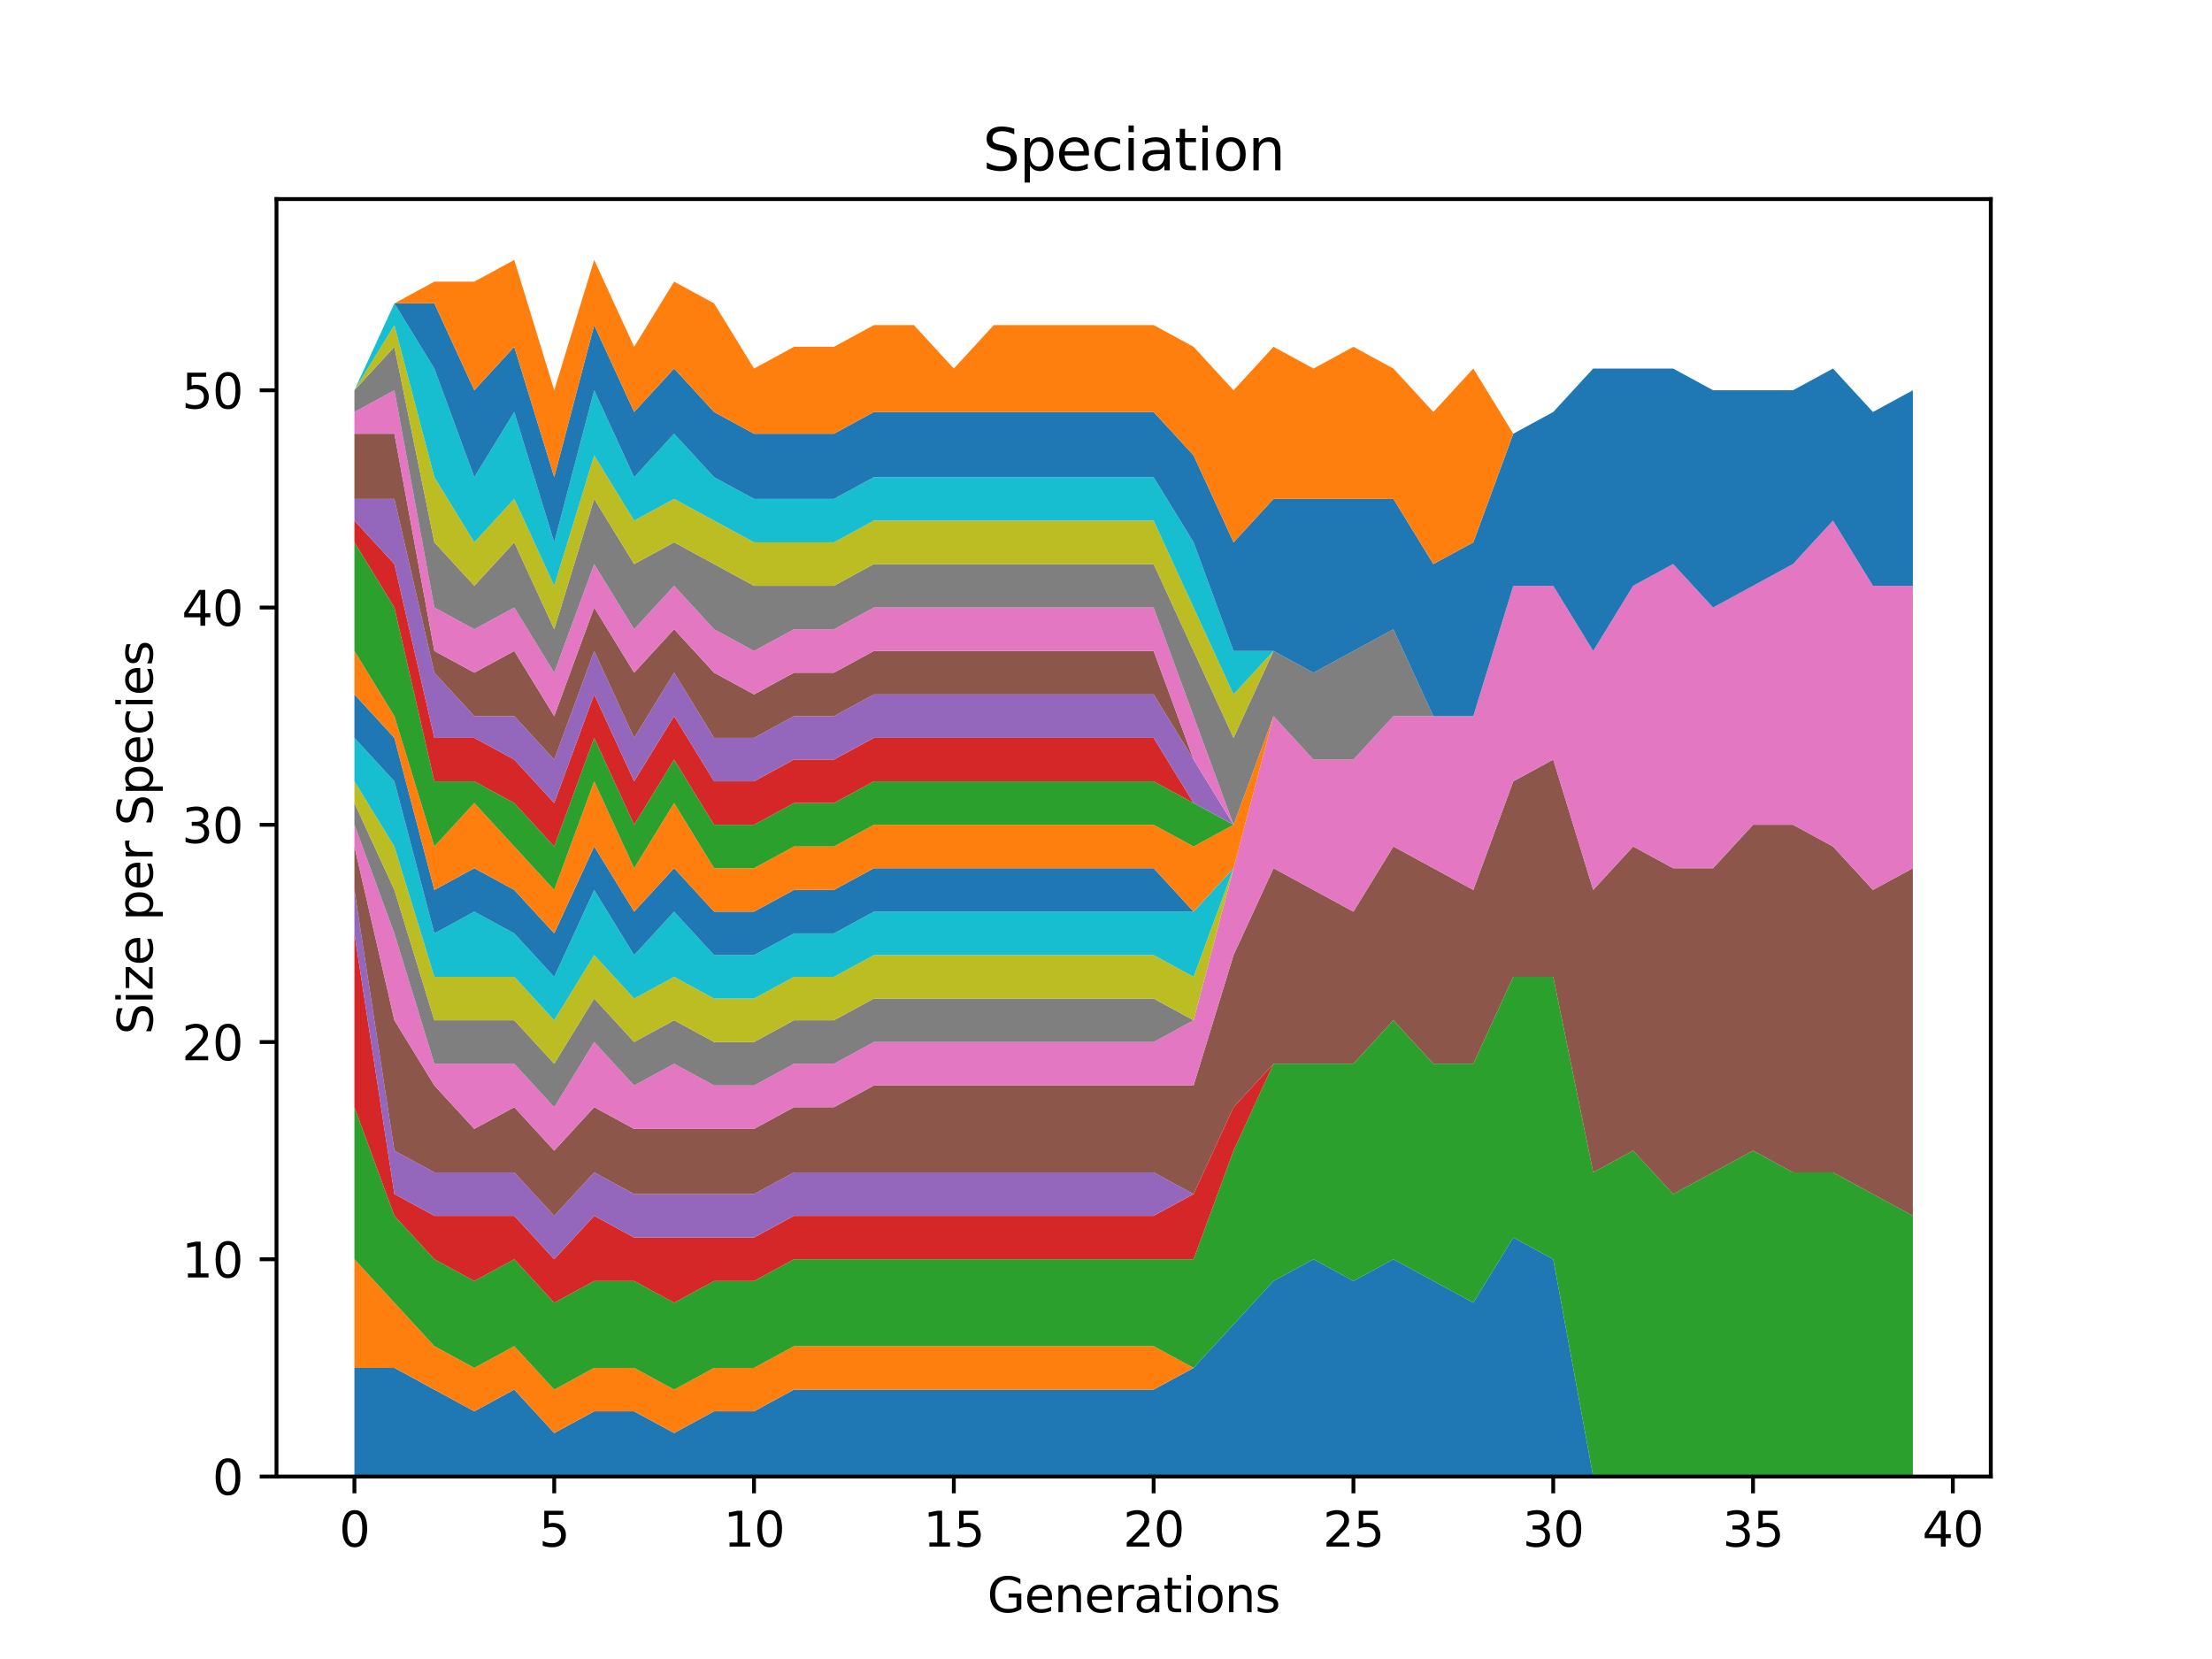 <?xml version="1.0" encoding="utf-8" standalone="no"?>
<!DOCTYPE svg PUBLIC "-//W3C//DTD SVG 1.1//EN"
  "http://www.w3.org/Graphics/SVG/1.1/DTD/svg11.dtd">
<svg xmlns:xlink="http://www.w3.org/1999/xlink" width="460.8pt" height="345.6pt" viewBox="0 0 460.8 345.6" xmlns="http://www.w3.org/2000/svg" version="1.1">
 <defs>
  <style type="text/css">*{stroke-linejoin: round; stroke-linecap: butt}</style>
 </defs>
 <g id="figure_1">
  <g id="patch_1">
   <path d="M 0 345.6 
L 460.8 345.6 
L 460.8 0 
L 0 0 
z
" style="fill: #ffffff"/>
  </g>
  <g id="axes_1">
   <g id="patch_2">
    <path d="M 57.6 307.584 
L 414.72 307.584 
L 414.72 41.472 
L 57.6 41.472 
z
" style="fill: #ffffff"/>
   </g>
   <g id="PolyCollection_1">
    <path d="M 73.833 284.955 
L 73.833 307.584 
L 82.157 307.584 
L 90.482 307.584 
L 98.806 307.584 
L 107.131 307.584 
L 115.455 307.584 
L 123.78 307.584 
L 132.104 307.584 
L 140.429 307.584 
L 148.753 307.584 
L 157.077 307.584 
L 165.402 307.584 
L 173.726 307.584 
L 182.051 307.584 
L 190.375 307.584 
L 198.7 307.584 
L 207.024 307.584 
L 215.349 307.584 
L 223.673 307.584 
L 231.998 307.584 
L 240.322 307.584 
L 248.647 307.584 
L 256.971 307.584 
L 265.296 307.584 
L 273.62 307.584 
L 281.945 307.584 
L 290.269 307.584 
L 298.594 307.584 
L 306.918 307.584 
L 315.243 307.584 
L 323.567 307.584 
L 331.891 307.584 
L 340.216 307.584 
L 348.54 307.584 
L 356.865 307.584 
L 365.189 307.584 
L 373.514 307.584 
L 381.838 307.584 
L 390.163 307.584 
L 398.487 307.584 
L 398.487 307.584 
L 398.487 307.584 
L 390.163 307.584 
L 381.838 307.584 
L 373.514 307.584 
L 365.189 307.584 
L 356.865 307.584 
L 348.54 307.584 
L 340.216 307.584 
L 331.891 307.584 
L 323.567 262.327 
L 315.243 257.801 
L 306.918 271.378 
L 298.594 266.853 
L 290.269 262.327 
L 281.945 266.853 
L 273.62 262.327 
L 265.296 266.853 
L 256.971 275.904 
L 248.647 284.955 
L 240.322 289.481 
L 231.998 289.481 
L 223.673 289.481 
L 215.349 289.481 
L 207.024 289.481 
L 198.7 289.481 
L 190.375 289.481 
L 182.051 289.481 
L 173.726 289.481 
L 165.402 289.481 
L 157.077 294.007 
L 148.753 294.007 
L 140.429 298.533 
L 132.104 294.007 
L 123.78 294.007 
L 115.455 298.533 
L 107.131 289.481 
L 98.806 294.007 
L 90.482 289.481 
L 82.157 284.955 
L 73.833 284.955 
z
" clip-path="url(#pd428325e1e)" style="fill: #1f77b4"/>
   </g>
   <g id="PolyCollection_2">
    <path d="M 73.833 262.327 
L 73.833 284.955 
L 82.157 284.955 
L 90.482 289.481 
L 98.806 294.007 
L 107.131 289.481 
L 115.455 298.533 
L 123.78 294.007 
L 132.104 294.007 
L 140.429 298.533 
L 148.753 294.007 
L 157.077 294.007 
L 165.402 289.481 
L 173.726 289.481 
L 182.051 289.481 
L 190.375 289.481 
L 198.7 289.481 
L 207.024 289.481 
L 215.349 289.481 
L 223.673 289.481 
L 231.998 289.481 
L 240.322 289.481 
L 248.647 284.955 
L 256.971 275.904 
L 265.296 266.853 
L 273.62 262.327 
L 281.945 266.853 
L 290.269 262.327 
L 298.594 266.853 
L 306.918 271.378 
L 315.243 257.801 
L 323.567 262.327 
L 331.891 307.584 
L 340.216 307.584 
L 348.54 307.584 
L 356.865 307.584 
L 365.189 307.584 
L 373.514 307.584 
L 381.838 307.584 
L 390.163 307.584 
L 398.487 307.584 
L 398.487 307.584 
L 398.487 307.584 
L 390.163 307.584 
L 381.838 307.584 
L 373.514 307.584 
L 365.189 307.584 
L 356.865 307.584 
L 348.54 307.584 
L 340.216 307.584 
L 331.891 307.584 
L 323.567 262.327 
L 315.243 257.801 
L 306.918 271.378 
L 298.594 266.853 
L 290.269 262.327 
L 281.945 266.853 
L 273.62 262.327 
L 265.296 266.853 
L 256.971 275.904 
L 248.647 284.955 
L 240.322 280.43 
L 231.998 280.43 
L 223.673 280.43 
L 215.349 280.43 
L 207.024 280.43 
L 198.7 280.43 
L 190.375 280.43 
L 182.051 280.43 
L 173.726 280.43 
L 165.402 280.43 
L 157.077 284.955 
L 148.753 284.955 
L 140.429 289.481 
L 132.104 284.955 
L 123.78 284.955 
L 115.455 289.481 
L 107.131 280.43 
L 98.806 284.955 
L 90.482 280.43 
L 82.157 271.378 
L 73.833 262.327 
z
" clip-path="url(#pd428325e1e)" style="fill: #ff7f0e"/>
   </g>
   <g id="PolyCollection_3">
    <path d="M 73.833 230.647 
L 73.833 262.327 
L 82.157 271.378 
L 90.482 280.43 
L 98.806 284.955 
L 107.131 280.43 
L 115.455 289.481 
L 123.78 284.955 
L 132.104 284.955 
L 140.429 289.481 
L 148.753 284.955 
L 157.077 284.955 
L 165.402 280.43 
L 173.726 280.43 
L 182.051 280.43 
L 190.375 280.43 
L 198.7 280.43 
L 207.024 280.43 
L 215.349 280.43 
L 223.673 280.43 
L 231.998 280.43 
L 240.322 280.43 
L 248.647 284.955 
L 256.971 275.904 
L 265.296 266.853 
L 273.62 262.327 
L 281.945 266.853 
L 290.269 262.327 
L 298.594 266.853 
L 306.918 271.378 
L 315.243 257.801 
L 323.567 262.327 
L 331.891 307.584 
L 340.216 307.584 
L 348.54 307.584 
L 356.865 307.584 
L 365.189 307.584 
L 373.514 307.584 
L 381.838 307.584 
L 390.163 307.584 
L 398.487 307.584 
L 398.487 253.275 
L 398.487 253.275 
L 390.163 248.75 
L 381.838 244.224 
L 373.514 244.224 
L 365.189 239.698 
L 356.865 244.224 
L 348.54 248.75 
L 340.216 239.698 
L 331.891 244.224 
L 323.567 203.493 
L 315.243 203.493 
L 306.918 221.595 
L 298.594 221.595 
L 290.269 212.544 
L 281.945 221.595 
L 273.62 221.595 
L 265.296 221.595 
L 256.971 239.698 
L 248.647 262.327 
L 240.322 262.327 
L 231.998 262.327 
L 223.673 262.327 
L 215.349 262.327 
L 207.024 262.327 
L 198.7 262.327 
L 190.375 262.327 
L 182.051 262.327 
L 173.726 262.327 
L 165.402 262.327 
L 157.077 266.853 
L 148.753 266.853 
L 140.429 271.378 
L 132.104 266.853 
L 123.78 266.853 
L 115.455 271.378 
L 107.131 262.327 
L 98.806 266.853 
L 90.482 262.327 
L 82.157 253.275 
L 73.833 230.647 
z
" clip-path="url(#pd428325e1e)" style="fill: #2ca02c"/>
   </g>
   <g id="PolyCollection_4">
    <path d="M 73.833 194.441 
L 73.833 230.647 
L 82.157 253.275 
L 90.482 262.327 
L 98.806 266.853 
L 107.131 262.327 
L 115.455 271.378 
L 123.78 266.853 
L 132.104 266.853 
L 140.429 271.378 
L 148.753 266.853 
L 157.077 266.853 
L 165.402 262.327 
L 173.726 262.327 
L 182.051 262.327 
L 190.375 262.327 
L 198.7 262.327 
L 207.024 262.327 
L 215.349 262.327 
L 223.673 262.327 
L 231.998 262.327 
L 240.322 262.327 
L 248.647 262.327 
L 256.971 239.698 
L 265.296 221.595 
L 273.62 221.595 
L 281.945 221.595 
L 290.269 212.544 
L 298.594 221.595 
L 306.918 221.595 
L 315.243 203.493 
L 323.567 203.493 
L 331.891 244.224 
L 340.216 239.698 
L 348.54 248.75 
L 356.865 244.224 
L 365.189 239.698 
L 373.514 244.224 
L 381.838 244.224 
L 390.163 248.75 
L 398.487 253.275 
L 398.487 253.275 
L 398.487 253.275 
L 390.163 248.75 
L 381.838 244.224 
L 373.514 244.224 
L 365.189 239.698 
L 356.865 244.224 
L 348.54 248.75 
L 340.216 239.698 
L 331.891 244.224 
L 323.567 203.493 
L 315.243 203.493 
L 306.918 221.595 
L 298.594 221.595 
L 290.269 212.544 
L 281.945 221.595 
L 273.62 221.595 
L 265.296 221.595 
L 256.971 230.647 
L 248.647 248.75 
L 240.322 253.275 
L 231.998 253.275 
L 223.673 253.275 
L 215.349 253.275 
L 207.024 253.275 
L 198.7 253.275 
L 190.375 253.275 
L 182.051 253.275 
L 173.726 253.275 
L 165.402 253.275 
L 157.077 257.801 
L 148.753 257.801 
L 140.429 257.801 
L 132.104 257.801 
L 123.78 253.275 
L 115.455 262.327 
L 107.131 253.275 
L 98.806 253.275 
L 90.482 253.275 
L 82.157 248.75 
L 73.833 194.441 
z
" clip-path="url(#pd428325e1e)" style="fill: #d62728"/>
   </g>
   <g id="PolyCollection_5">
    <path d="M 73.833 185.39 
L 73.833 194.441 
L 82.157 248.75 
L 90.482 253.275 
L 98.806 253.275 
L 107.131 253.275 
L 115.455 262.327 
L 123.78 253.275 
L 132.104 257.801 
L 140.429 257.801 
L 148.753 257.801 
L 157.077 257.801 
L 165.402 253.275 
L 173.726 253.275 
L 182.051 253.275 
L 190.375 253.275 
L 198.7 253.275 
L 207.024 253.275 
L 215.349 253.275 
L 223.673 253.275 
L 231.998 253.275 
L 240.322 253.275 
L 248.647 248.75 
L 256.971 230.647 
L 265.296 221.595 
L 273.62 221.595 
L 281.945 221.595 
L 290.269 212.544 
L 298.594 221.595 
L 306.918 221.595 
L 315.243 203.493 
L 323.567 203.493 
L 331.891 244.224 
L 340.216 239.698 
L 348.54 248.75 
L 356.865 244.224 
L 365.189 239.698 
L 373.514 244.224 
L 381.838 244.224 
L 390.163 248.75 
L 398.487 253.275 
L 398.487 253.275 
L 398.487 253.275 
L 390.163 248.75 
L 381.838 244.224 
L 373.514 244.224 
L 365.189 239.698 
L 356.865 244.224 
L 348.54 248.75 
L 340.216 239.698 
L 331.891 244.224 
L 323.567 203.493 
L 315.243 203.493 
L 306.918 221.595 
L 298.594 221.595 
L 290.269 212.544 
L 281.945 221.595 
L 273.62 221.595 
L 265.296 221.595 
L 256.971 230.647 
L 248.647 248.75 
L 240.322 244.224 
L 231.998 244.224 
L 223.673 244.224 
L 215.349 244.224 
L 207.024 244.224 
L 198.7 244.224 
L 190.375 244.224 
L 182.051 244.224 
L 173.726 244.224 
L 165.402 244.224 
L 157.077 248.75 
L 148.753 248.75 
L 140.429 248.75 
L 132.104 248.75 
L 123.78 244.224 
L 115.455 253.275 
L 107.131 244.224 
L 98.806 244.224 
L 90.482 244.224 
L 82.157 239.698 
L 73.833 185.39 
z
" clip-path="url(#pd428325e1e)" style="fill: #9467bd"/>
   </g>
   <g id="PolyCollection_6">
    <path d="M 73.833 176.338 
L 73.833 185.39 
L 82.157 239.698 
L 90.482 244.224 
L 98.806 244.224 
L 107.131 244.224 
L 115.455 253.275 
L 123.78 244.224 
L 132.104 248.75 
L 140.429 248.75 
L 148.753 248.75 
L 157.077 248.75 
L 165.402 244.224 
L 173.726 244.224 
L 182.051 244.224 
L 190.375 244.224 
L 198.7 244.224 
L 207.024 244.224 
L 215.349 244.224 
L 223.673 244.224 
L 231.998 244.224 
L 240.322 244.224 
L 248.647 248.75 
L 256.971 230.647 
L 265.296 221.595 
L 273.62 221.595 
L 281.945 221.595 
L 290.269 212.544 
L 298.594 221.595 
L 306.918 221.595 
L 315.243 203.493 
L 323.567 203.493 
L 331.891 244.224 
L 340.216 239.698 
L 348.54 248.75 
L 356.865 244.224 
L 365.189 239.698 
L 373.514 244.224 
L 381.838 244.224 
L 390.163 248.75 
L 398.487 253.275 
L 398.487 180.864 
L 398.487 180.864 
L 390.163 185.39 
L 381.838 176.338 
L 373.514 171.813 
L 365.189 171.813 
L 356.865 180.864 
L 348.54 180.864 
L 340.216 176.338 
L 331.891 185.39 
L 323.567 158.235 
L 315.243 162.761 
L 306.918 185.39 
L 298.594 180.864 
L 290.269 176.338 
L 281.945 189.915 
L 273.62 185.39 
L 265.296 180.864 
L 256.971 198.967 
L 248.647 226.121 
L 240.322 226.121 
L 231.998 226.121 
L 223.673 226.121 
L 215.349 226.121 
L 207.024 226.121 
L 198.7 226.121 
L 190.375 226.121 
L 182.051 226.121 
L 173.726 230.647 
L 165.402 230.647 
L 157.077 235.173 
L 148.753 235.173 
L 140.429 235.173 
L 132.104 235.173 
L 123.78 230.647 
L 115.455 239.698 
L 107.131 230.647 
L 98.806 235.173 
L 90.482 226.121 
L 82.157 212.544 
L 73.833 176.338 
z
" clip-path="url(#pd428325e1e)" style="fill: #8c564b"/>
   </g>
   <g id="PolyCollection_7">
    <path d="M 73.833 171.813 
L 73.833 176.338 
L 82.157 212.544 
L 90.482 226.121 
L 98.806 235.173 
L 107.131 230.647 
L 115.455 239.698 
L 123.78 230.647 
L 132.104 235.173 
L 140.429 235.173 
L 148.753 235.173 
L 157.077 235.173 
L 165.402 230.647 
L 173.726 230.647 
L 182.051 226.121 
L 190.375 226.121 
L 198.7 226.121 
L 207.024 226.121 
L 215.349 226.121 
L 223.673 226.121 
L 231.998 226.121 
L 240.322 226.121 
L 248.647 226.121 
L 256.971 198.967 
L 265.296 180.864 
L 273.62 185.39 
L 281.945 189.915 
L 290.269 176.338 
L 298.594 180.864 
L 306.918 185.39 
L 315.243 162.761 
L 323.567 158.235 
L 331.891 185.39 
L 340.216 176.338 
L 348.54 180.864 
L 356.865 180.864 
L 365.189 171.813 
L 373.514 171.813 
L 381.838 176.338 
L 390.163 185.39 
L 398.487 180.864 
L 398.487 122.03 
L 398.487 122.03 
L 390.163 122.03 
L 381.838 108.453 
L 373.514 117.504 
L 365.189 122.03 
L 356.865 126.555 
L 348.54 117.504 
L 340.216 122.03 
L 331.891 135.607 
L 323.567 122.03 
L 315.243 122.03 
L 306.918 149.184 
L 298.594 149.184 
L 290.269 149.184 
L 281.945 158.235 
L 273.62 158.235 
L 265.296 149.184 
L 256.971 180.864 
L 248.647 212.544 
L 240.322 217.07 
L 231.998 217.07 
L 223.673 217.07 
L 215.349 217.07 
L 207.024 217.07 
L 198.7 217.07 
L 190.375 217.07 
L 182.051 217.07 
L 173.726 221.595 
L 165.402 221.595 
L 157.077 226.121 
L 148.753 226.121 
L 140.429 221.595 
L 132.104 226.121 
L 123.78 217.07 
L 115.455 230.647 
L 107.131 221.595 
L 98.806 221.595 
L 90.482 221.595 
L 82.157 194.441 
L 73.833 171.813 
z
" clip-path="url(#pd428325e1e)" style="fill: #e377c2"/>
   </g>
   <g id="PolyCollection_8">
    <path d="M 73.833 167.287 
L 73.833 171.813 
L 82.157 194.441 
L 90.482 221.595 
L 98.806 221.595 
L 107.131 221.595 
L 115.455 230.647 
L 123.78 217.07 
L 132.104 226.121 
L 140.429 221.595 
L 148.753 226.121 
L 157.077 226.121 
L 165.402 221.595 
L 173.726 221.595 
L 182.051 217.07 
L 190.375 217.07 
L 198.7 217.07 
L 207.024 217.07 
L 215.349 217.07 
L 223.673 217.07 
L 231.998 217.07 
L 240.322 217.07 
L 248.647 212.544 
L 256.971 180.864 
L 265.296 149.184 
L 273.62 158.235 
L 281.945 158.235 
L 290.269 149.184 
L 298.594 149.184 
L 306.918 149.184 
L 315.243 122.03 
L 323.567 122.03 
L 331.891 135.607 
L 340.216 122.03 
L 348.54 117.504 
L 356.865 126.555 
L 365.189 122.03 
L 373.514 117.504 
L 381.838 108.453 
L 390.163 122.03 
L 398.487 122.03 
L 398.487 122.03 
L 398.487 122.03 
L 390.163 122.03 
L 381.838 108.453 
L 373.514 117.504 
L 365.189 122.03 
L 356.865 126.555 
L 348.54 117.504 
L 340.216 122.03 
L 331.891 135.607 
L 323.567 122.03 
L 315.243 122.03 
L 306.918 149.184 
L 298.594 149.184 
L 290.269 149.184 
L 281.945 158.235 
L 273.62 158.235 
L 265.296 149.184 
L 256.971 180.864 
L 248.647 212.544 
L 240.322 208.018 
L 231.998 208.018 
L 223.673 208.018 
L 215.349 208.018 
L 207.024 208.018 
L 198.7 208.018 
L 190.375 208.018 
L 182.051 208.018 
L 173.726 212.544 
L 165.402 212.544 
L 157.077 217.07 
L 148.753 217.07 
L 140.429 212.544 
L 132.104 217.07 
L 123.78 208.018 
L 115.455 221.595 
L 107.131 212.544 
L 98.806 212.544 
L 90.482 212.544 
L 82.157 185.39 
L 73.833 167.287 
z
" clip-path="url(#pd428325e1e)" style="fill: #7f7f7f"/>
   </g>
   <g id="PolyCollection_9">
    <path d="M 73.833 162.761 
L 73.833 167.287 
L 82.157 185.39 
L 90.482 212.544 
L 98.806 212.544 
L 107.131 212.544 
L 115.455 221.595 
L 123.78 208.018 
L 132.104 217.07 
L 140.429 212.544 
L 148.753 217.07 
L 157.077 217.07 
L 165.402 212.544 
L 173.726 212.544 
L 182.051 208.018 
L 190.375 208.018 
L 198.7 208.018 
L 207.024 208.018 
L 215.349 208.018 
L 223.673 208.018 
L 231.998 208.018 
L 240.322 208.018 
L 248.647 212.544 
L 256.971 180.864 
L 265.296 149.184 
L 273.62 158.235 
L 281.945 158.235 
L 290.269 149.184 
L 298.594 149.184 
L 306.918 149.184 
L 315.243 122.03 
L 323.567 122.03 
L 331.891 135.607 
L 340.216 122.03 
L 348.54 117.504 
L 356.865 126.555 
L 365.189 122.03 
L 373.514 117.504 
L 381.838 108.453 
L 390.163 122.03 
L 398.487 122.03 
L 398.487 122.03 
L 398.487 122.03 
L 390.163 122.03 
L 381.838 108.453 
L 373.514 117.504 
L 365.189 122.03 
L 356.865 126.555 
L 348.54 117.504 
L 340.216 122.03 
L 331.891 135.607 
L 323.567 122.03 
L 315.243 122.03 
L 306.918 149.184 
L 298.594 149.184 
L 290.269 149.184 
L 281.945 158.235 
L 273.62 158.235 
L 265.296 149.184 
L 256.971 180.864 
L 248.647 203.493 
L 240.322 198.967 
L 231.998 198.967 
L 223.673 198.967 
L 215.349 198.967 
L 207.024 198.967 
L 198.7 198.967 
L 190.375 198.967 
L 182.051 198.967 
L 173.726 203.493 
L 165.402 203.493 
L 157.077 208.018 
L 148.753 208.018 
L 140.429 203.493 
L 132.104 208.018 
L 123.78 198.967 
L 115.455 212.544 
L 107.131 203.493 
L 98.806 203.493 
L 90.482 203.493 
L 82.157 176.338 
L 73.833 162.761 
z
" clip-path="url(#pd428325e1e)" style="fill: #bcbd22"/>
   </g>
   <g id="PolyCollection_10">
    <path d="M 73.833 153.71 
L 73.833 162.761 
L 82.157 176.338 
L 90.482 203.493 
L 98.806 203.493 
L 107.131 203.493 
L 115.455 212.544 
L 123.78 198.967 
L 132.104 208.018 
L 140.429 203.493 
L 148.753 208.018 
L 157.077 208.018 
L 165.402 203.493 
L 173.726 203.493 
L 182.051 198.967 
L 190.375 198.967 
L 198.7 198.967 
L 207.024 198.967 
L 215.349 198.967 
L 223.673 198.967 
L 231.998 198.967 
L 240.322 198.967 
L 248.647 203.493 
L 256.971 180.864 
L 265.296 149.184 
L 273.62 158.235 
L 281.945 158.235 
L 290.269 149.184 
L 298.594 149.184 
L 306.918 149.184 
L 315.243 122.03 
L 323.567 122.03 
L 331.891 135.607 
L 340.216 122.03 
L 348.54 117.504 
L 356.865 126.555 
L 365.189 122.03 
L 373.514 117.504 
L 381.838 108.453 
L 390.163 122.03 
L 398.487 122.03 
L 398.487 122.03 
L 398.487 122.03 
L 390.163 122.03 
L 381.838 108.453 
L 373.514 117.504 
L 365.189 122.03 
L 356.865 126.555 
L 348.54 117.504 
L 340.216 122.03 
L 331.891 135.607 
L 323.567 122.03 
L 315.243 122.03 
L 306.918 149.184 
L 298.594 149.184 
L 290.269 149.184 
L 281.945 158.235 
L 273.62 158.235 
L 265.296 149.184 
L 256.971 180.864 
L 248.647 189.915 
L 240.322 189.915 
L 231.998 189.915 
L 223.673 189.915 
L 215.349 189.915 
L 207.024 189.915 
L 198.7 189.915 
L 190.375 189.915 
L 182.051 189.915 
L 173.726 194.441 
L 165.402 194.441 
L 157.077 198.967 
L 148.753 198.967 
L 140.429 189.915 
L 132.104 198.967 
L 123.78 185.39 
L 115.455 203.493 
L 107.131 194.441 
L 98.806 189.915 
L 90.482 194.441 
L 82.157 162.761 
L 73.833 153.71 
z
" clip-path="url(#pd428325e1e)" style="fill: #17becf"/>
   </g>
   <g id="PolyCollection_11">
    <path d="M 73.833 144.658 
L 73.833 153.71 
L 82.157 162.761 
L 90.482 194.441 
L 98.806 189.915 
L 107.131 194.441 
L 115.455 203.493 
L 123.78 185.39 
L 132.104 198.967 
L 140.429 189.915 
L 148.753 198.967 
L 157.077 198.967 
L 165.402 194.441 
L 173.726 194.441 
L 182.051 189.915 
L 190.375 189.915 
L 198.7 189.915 
L 207.024 189.915 
L 215.349 189.915 
L 223.673 189.915 
L 231.998 189.915 
L 240.322 189.915 
L 248.647 189.915 
L 256.971 180.864 
L 265.296 149.184 
L 273.62 158.235 
L 281.945 158.235 
L 290.269 149.184 
L 298.594 149.184 
L 306.918 149.184 
L 315.243 122.03 
L 323.567 122.03 
L 331.891 135.607 
L 340.216 122.03 
L 348.54 117.504 
L 356.865 126.555 
L 365.189 122.03 
L 373.514 117.504 
L 381.838 108.453 
L 390.163 122.03 
L 398.487 122.03 
L 398.487 122.03 
L 398.487 122.03 
L 390.163 122.03 
L 381.838 108.453 
L 373.514 117.504 
L 365.189 122.03 
L 356.865 126.555 
L 348.54 117.504 
L 340.216 122.03 
L 331.891 135.607 
L 323.567 122.03 
L 315.243 122.03 
L 306.918 149.184 
L 298.594 149.184 
L 290.269 149.184 
L 281.945 158.235 
L 273.62 158.235 
L 265.296 149.184 
L 256.971 180.864 
L 248.647 189.915 
L 240.322 180.864 
L 231.998 180.864 
L 223.673 180.864 
L 215.349 180.864 
L 207.024 180.864 
L 198.7 180.864 
L 190.375 180.864 
L 182.051 180.864 
L 173.726 185.39 
L 165.402 185.39 
L 157.077 189.915 
L 148.753 189.915 
L 140.429 180.864 
L 132.104 189.915 
L 123.78 176.338 
L 115.455 194.441 
L 107.131 185.39 
L 98.806 180.864 
L 90.482 185.39 
L 82.157 153.71 
L 73.833 144.658 
z
" clip-path="url(#pd428325e1e)" style="fill: #1f77b4"/>
   </g>
   <g id="PolyCollection_12">
    <path d="M 73.833 135.607 
L 73.833 144.658 
L 82.157 153.71 
L 90.482 185.39 
L 98.806 180.864 
L 107.131 185.39 
L 115.455 194.441 
L 123.78 176.338 
L 132.104 189.915 
L 140.429 180.864 
L 148.753 189.915 
L 157.077 189.915 
L 165.402 185.39 
L 173.726 185.39 
L 182.051 180.864 
L 190.375 180.864 
L 198.7 180.864 
L 207.024 180.864 
L 215.349 180.864 
L 223.673 180.864 
L 231.998 180.864 
L 240.322 180.864 
L 248.647 189.915 
L 256.971 180.864 
L 265.296 149.184 
L 273.62 158.235 
L 281.945 158.235 
L 290.269 149.184 
L 298.594 149.184 
L 306.918 149.184 
L 315.243 122.03 
L 323.567 122.03 
L 331.891 135.607 
L 340.216 122.03 
L 348.54 117.504 
L 356.865 126.555 
L 365.189 122.03 
L 373.514 117.504 
L 381.838 108.453 
L 390.163 122.03 
L 398.487 122.03 
L 398.487 122.03 
L 398.487 122.03 
L 390.163 122.03 
L 381.838 108.453 
L 373.514 117.504 
L 365.189 122.03 
L 356.865 126.555 
L 348.54 117.504 
L 340.216 122.03 
L 331.891 135.607 
L 323.567 122.03 
L 315.243 122.03 
L 306.918 149.184 
L 298.594 149.184 
L 290.269 149.184 
L 281.945 158.235 
L 273.62 158.235 
L 265.296 149.184 
L 256.971 171.813 
L 248.647 176.338 
L 240.322 171.813 
L 231.998 171.813 
L 223.673 171.813 
L 215.349 171.813 
L 207.024 171.813 
L 198.7 171.813 
L 190.375 171.813 
L 182.051 171.813 
L 173.726 176.338 
L 165.402 176.338 
L 157.077 180.864 
L 148.753 180.864 
L 140.429 167.287 
L 132.104 180.864 
L 123.78 162.761 
L 115.455 185.39 
L 107.131 176.338 
L 98.806 167.287 
L 90.482 176.338 
L 82.157 149.184 
L 73.833 135.607 
z
" clip-path="url(#pd428325e1e)" style="fill: #ff7f0e"/>
   </g>
   <g id="PolyCollection_13">
    <path d="M 73.833 112.978 
L 73.833 135.607 
L 82.157 149.184 
L 90.482 176.338 
L 98.806 167.287 
L 107.131 176.338 
L 115.455 185.39 
L 123.78 162.761 
L 132.104 180.864 
L 140.429 167.287 
L 148.753 180.864 
L 157.077 180.864 
L 165.402 176.338 
L 173.726 176.338 
L 182.051 171.813 
L 190.375 171.813 
L 198.7 171.813 
L 207.024 171.813 
L 215.349 171.813 
L 223.673 171.813 
L 231.998 171.813 
L 240.322 171.813 
L 248.647 176.338 
L 256.971 171.813 
L 265.296 149.184 
L 273.62 158.235 
L 281.945 158.235 
L 290.269 149.184 
L 298.594 149.184 
L 306.918 149.184 
L 315.243 122.03 
L 323.567 122.03 
L 331.891 135.607 
L 340.216 122.03 
L 348.54 117.504 
L 356.865 126.555 
L 365.189 122.03 
L 373.514 117.504 
L 381.838 108.453 
L 390.163 122.03 
L 398.487 122.03 
L 398.487 122.03 
L 398.487 122.03 
L 390.163 122.03 
L 381.838 108.453 
L 373.514 117.504 
L 365.189 122.03 
L 356.865 126.555 
L 348.54 117.504 
L 340.216 122.03 
L 331.891 135.607 
L 323.567 122.03 
L 315.243 122.03 
L 306.918 149.184 
L 298.594 149.184 
L 290.269 149.184 
L 281.945 158.235 
L 273.62 158.235 
L 265.296 149.184 
L 256.971 171.813 
L 248.647 167.287 
L 240.322 162.761 
L 231.998 162.761 
L 223.673 162.761 
L 215.349 162.761 
L 207.024 162.761 
L 198.7 162.761 
L 190.375 162.761 
L 182.051 162.761 
L 173.726 167.287 
L 165.402 167.287 
L 157.077 171.813 
L 148.753 171.813 
L 140.429 158.235 
L 132.104 171.813 
L 123.78 153.71 
L 115.455 176.338 
L 107.131 167.287 
L 98.806 162.761 
L 90.482 162.761 
L 82.157 126.555 
L 73.833 112.978 
z
" clip-path="url(#pd428325e1e)" style="fill: #2ca02c"/>
   </g>
   <g id="PolyCollection_14">
    <path d="M 73.833 108.453 
L 73.833 112.978 
L 82.157 126.555 
L 90.482 162.761 
L 98.806 162.761 
L 107.131 167.287 
L 115.455 176.338 
L 123.78 153.71 
L 132.104 171.813 
L 140.429 158.235 
L 148.753 171.813 
L 157.077 171.813 
L 165.402 167.287 
L 173.726 167.287 
L 182.051 162.761 
L 190.375 162.761 
L 198.7 162.761 
L 207.024 162.761 
L 215.349 162.761 
L 223.673 162.761 
L 231.998 162.761 
L 240.322 162.761 
L 248.647 167.287 
L 256.971 171.813 
L 265.296 149.184 
L 273.62 158.235 
L 281.945 158.235 
L 290.269 149.184 
L 298.594 149.184 
L 306.918 149.184 
L 315.243 122.03 
L 323.567 122.03 
L 331.891 135.607 
L 340.216 122.03 
L 348.54 117.504 
L 356.865 126.555 
L 365.189 122.03 
L 373.514 117.504 
L 381.838 108.453 
L 390.163 122.03 
L 398.487 122.03 
L 398.487 122.03 
L 398.487 122.03 
L 390.163 122.03 
L 381.838 108.453 
L 373.514 117.504 
L 365.189 122.03 
L 356.865 126.555 
L 348.54 117.504 
L 340.216 122.03 
L 331.891 135.607 
L 323.567 122.03 
L 315.243 122.03 
L 306.918 149.184 
L 298.594 149.184 
L 290.269 149.184 
L 281.945 158.235 
L 273.62 158.235 
L 265.296 149.184 
L 256.971 171.813 
L 248.647 167.287 
L 240.322 153.71 
L 231.998 153.71 
L 223.673 153.71 
L 215.349 153.71 
L 207.024 153.71 
L 198.7 153.71 
L 190.375 153.71 
L 182.051 153.71 
L 173.726 158.235 
L 165.402 158.235 
L 157.077 162.761 
L 148.753 162.761 
L 140.429 149.184 
L 132.104 162.761 
L 123.78 144.658 
L 115.455 167.287 
L 107.131 158.235 
L 98.806 153.71 
L 90.482 153.71 
L 82.157 117.504 
L 73.833 108.453 
z
" clip-path="url(#pd428325e1e)" style="fill: #d62728"/>
   </g>
   <g id="PolyCollection_15">
    <path d="M 73.833 103.927 
L 73.833 108.453 
L 82.157 117.504 
L 90.482 153.71 
L 98.806 153.71 
L 107.131 158.235 
L 115.455 167.287 
L 123.78 144.658 
L 132.104 162.761 
L 140.429 149.184 
L 148.753 162.761 
L 157.077 162.761 
L 165.402 158.235 
L 173.726 158.235 
L 182.051 153.71 
L 190.375 153.71 
L 198.7 153.71 
L 207.024 153.71 
L 215.349 153.71 
L 223.673 153.71 
L 231.998 153.71 
L 240.322 153.71 
L 248.647 167.287 
L 256.971 171.813 
L 265.296 149.184 
L 273.62 158.235 
L 281.945 158.235 
L 290.269 149.184 
L 298.594 149.184 
L 306.918 149.184 
L 315.243 122.03 
L 323.567 122.03 
L 331.891 135.607 
L 340.216 122.03 
L 348.54 117.504 
L 356.865 126.555 
L 365.189 122.03 
L 373.514 117.504 
L 381.838 108.453 
L 390.163 122.03 
L 398.487 122.03 
L 398.487 122.03 
L 398.487 122.03 
L 390.163 122.03 
L 381.838 108.453 
L 373.514 117.504 
L 365.189 122.03 
L 356.865 126.555 
L 348.54 117.504 
L 340.216 122.03 
L 331.891 135.607 
L 323.567 122.03 
L 315.243 122.03 
L 306.918 149.184 
L 298.594 149.184 
L 290.269 149.184 
L 281.945 158.235 
L 273.62 158.235 
L 265.296 149.184 
L 256.971 171.813 
L 248.647 158.235 
L 240.322 144.658 
L 231.998 144.658 
L 223.673 144.658 
L 215.349 144.658 
L 207.024 144.658 
L 198.7 144.658 
L 190.375 144.658 
L 182.051 144.658 
L 173.726 149.184 
L 165.402 149.184 
L 157.077 153.71 
L 148.753 153.71 
L 140.429 140.133 
L 132.104 153.71 
L 123.78 135.607 
L 115.455 158.235 
L 107.131 149.184 
L 98.806 149.184 
L 90.482 140.133 
L 82.157 103.927 
L 73.833 103.927 
z
" clip-path="url(#pd428325e1e)" style="fill: #9467bd"/>
   </g>
   <g id="PolyCollection_16">
    <path d="M 73.833 90.35 
L 73.833 103.927 
L 82.157 103.927 
L 90.482 140.133 
L 98.806 149.184 
L 107.131 149.184 
L 115.455 158.235 
L 123.78 135.607 
L 132.104 153.71 
L 140.429 140.133 
L 148.753 153.71 
L 157.077 153.71 
L 165.402 149.184 
L 173.726 149.184 
L 182.051 144.658 
L 190.375 144.658 
L 198.7 144.658 
L 207.024 144.658 
L 215.349 144.658 
L 223.673 144.658 
L 231.998 144.658 
L 240.322 144.658 
L 248.647 158.235 
L 256.971 171.813 
L 265.296 149.184 
L 273.62 158.235 
L 281.945 158.235 
L 290.269 149.184 
L 298.594 149.184 
L 306.918 149.184 
L 315.243 122.03 
L 323.567 122.03 
L 331.891 135.607 
L 340.216 122.03 
L 348.54 117.504 
L 356.865 126.555 
L 365.189 122.03 
L 373.514 117.504 
L 381.838 108.453 
L 390.163 122.03 
L 398.487 122.03 
L 398.487 122.03 
L 398.487 122.03 
L 390.163 122.03 
L 381.838 108.453 
L 373.514 117.504 
L 365.189 122.03 
L 356.865 126.555 
L 348.54 117.504 
L 340.216 122.03 
L 331.891 135.607 
L 323.567 122.03 
L 315.243 122.03 
L 306.918 149.184 
L 298.594 149.184 
L 290.269 149.184 
L 281.945 158.235 
L 273.62 158.235 
L 265.296 149.184 
L 256.971 171.813 
L 248.647 158.235 
L 240.322 135.607 
L 231.998 135.607 
L 223.673 135.607 
L 215.349 135.607 
L 207.024 135.607 
L 198.7 135.607 
L 190.375 135.607 
L 182.051 135.607 
L 173.726 140.133 
L 165.402 140.133 
L 157.077 144.658 
L 148.753 140.133 
L 140.429 131.081 
L 132.104 140.133 
L 123.78 126.555 
L 115.455 149.184 
L 107.131 135.607 
L 98.806 140.133 
L 90.482 135.607 
L 82.157 90.35 
L 73.833 90.35 
z
" clip-path="url(#pd428325e1e)" style="fill: #8c564b"/>
   </g>
   <g id="PolyCollection_17">
    <path d="M 73.833 85.824 
L 73.833 90.35 
L 82.157 90.35 
L 90.482 135.607 
L 98.806 140.133 
L 107.131 135.607 
L 115.455 149.184 
L 123.78 126.555 
L 132.104 140.133 
L 140.429 131.081 
L 148.753 140.133 
L 157.077 144.658 
L 165.402 140.133 
L 173.726 140.133 
L 182.051 135.607 
L 190.375 135.607 
L 198.7 135.607 
L 207.024 135.607 
L 215.349 135.607 
L 223.673 135.607 
L 231.998 135.607 
L 240.322 135.607 
L 248.647 158.235 
L 256.971 171.813 
L 265.296 149.184 
L 273.62 158.235 
L 281.945 158.235 
L 290.269 149.184 
L 298.594 149.184 
L 306.918 149.184 
L 315.243 122.03 
L 323.567 122.03 
L 331.891 135.607 
L 340.216 122.03 
L 348.54 117.504 
L 356.865 126.555 
L 365.189 122.03 
L 373.514 117.504 
L 381.838 108.453 
L 390.163 122.03 
L 398.487 122.03 
L 398.487 122.03 
L 398.487 122.03 
L 390.163 122.03 
L 381.838 108.453 
L 373.514 117.504 
L 365.189 122.03 
L 356.865 126.555 
L 348.54 117.504 
L 340.216 122.03 
L 331.891 135.607 
L 323.567 122.03 
L 315.243 122.03 
L 306.918 149.184 
L 298.594 149.184 
L 290.269 149.184 
L 281.945 158.235 
L 273.62 158.235 
L 265.296 149.184 
L 256.971 171.813 
L 248.647 149.184 
L 240.322 126.555 
L 231.998 126.555 
L 223.673 126.555 
L 215.349 126.555 
L 207.024 126.555 
L 198.7 126.555 
L 190.375 126.555 
L 182.051 126.555 
L 173.726 131.081 
L 165.402 131.081 
L 157.077 135.607 
L 148.753 131.081 
L 140.429 122.03 
L 132.104 131.081 
L 123.78 117.504 
L 115.455 140.133 
L 107.131 126.555 
L 98.806 131.081 
L 90.482 126.555 
L 82.157 81.298 
L 73.833 85.824 
z
" clip-path="url(#pd428325e1e)" style="fill: #e377c2"/>
   </g>
   <g id="PolyCollection_18">
    <path d="M 73.833 81.298 
L 73.833 85.824 
L 82.157 81.298 
L 90.482 126.555 
L 98.806 131.081 
L 107.131 126.555 
L 115.455 140.133 
L 123.78 117.504 
L 132.104 131.081 
L 140.429 122.03 
L 148.753 131.081 
L 157.077 135.607 
L 165.402 131.081 
L 173.726 131.081 
L 182.051 126.555 
L 190.375 126.555 
L 198.7 126.555 
L 207.024 126.555 
L 215.349 126.555 
L 223.673 126.555 
L 231.998 126.555 
L 240.322 126.555 
L 248.647 149.184 
L 256.971 171.813 
L 265.296 149.184 
L 273.62 158.235 
L 281.945 158.235 
L 290.269 149.184 
L 298.594 149.184 
L 306.918 149.184 
L 315.243 122.03 
L 323.567 122.03 
L 331.891 135.607 
L 340.216 122.03 
L 348.54 117.504 
L 356.865 126.555 
L 365.189 122.03 
L 373.514 117.504 
L 381.838 108.453 
L 390.163 122.03 
L 398.487 122.03 
L 398.487 122.03 
L 398.487 122.03 
L 390.163 122.03 
L 381.838 108.453 
L 373.514 117.504 
L 365.189 122.03 
L 356.865 126.555 
L 348.54 117.504 
L 340.216 122.03 
L 331.891 135.607 
L 323.567 122.03 
L 315.243 122.03 
L 306.918 149.184 
L 298.594 149.184 
L 290.269 131.081 
L 281.945 135.607 
L 273.62 140.133 
L 265.296 135.607 
L 256.971 153.71 
L 248.647 135.607 
L 240.322 117.504 
L 231.998 117.504 
L 223.673 117.504 
L 215.349 117.504 
L 207.024 117.504 
L 198.7 117.504 
L 190.375 117.504 
L 182.051 117.504 
L 173.726 122.03 
L 165.402 122.03 
L 157.077 122.03 
L 148.753 117.504 
L 140.429 112.978 
L 132.104 117.504 
L 123.78 103.927 
L 115.455 131.081 
L 107.131 112.978 
L 98.806 122.03 
L 90.482 112.978 
L 82.157 72.247 
L 73.833 81.298 
z
" clip-path="url(#pd428325e1e)" style="fill: #7f7f7f"/>
   </g>
   <g id="PolyCollection_19">
    <path d="M 73.833 81.298 
L 73.833 81.298 
L 82.157 72.247 
L 90.482 112.978 
L 98.806 122.03 
L 107.131 112.978 
L 115.455 131.081 
L 123.78 103.927 
L 132.104 117.504 
L 140.429 112.978 
L 148.753 117.504 
L 157.077 122.03 
L 165.402 122.03 
L 173.726 122.03 
L 182.051 117.504 
L 190.375 117.504 
L 198.7 117.504 
L 207.024 117.504 
L 215.349 117.504 
L 223.673 117.504 
L 231.998 117.504 
L 240.322 117.504 
L 248.647 135.607 
L 256.971 153.71 
L 265.296 135.607 
L 273.62 140.133 
L 281.945 135.607 
L 290.269 131.081 
L 298.594 149.184 
L 306.918 149.184 
L 315.243 122.03 
L 323.567 122.03 
L 331.891 135.607 
L 340.216 122.03 
L 348.54 117.504 
L 356.865 126.555 
L 365.189 122.03 
L 373.514 117.504 
L 381.838 108.453 
L 390.163 122.03 
L 398.487 122.03 
L 398.487 122.03 
L 398.487 122.03 
L 390.163 122.03 
L 381.838 108.453 
L 373.514 117.504 
L 365.189 122.03 
L 356.865 126.555 
L 348.54 117.504 
L 340.216 122.03 
L 331.891 135.607 
L 323.567 122.03 
L 315.243 122.03 
L 306.918 149.184 
L 298.594 149.184 
L 290.269 131.081 
L 281.945 135.607 
L 273.62 140.133 
L 265.296 135.607 
L 256.971 144.658 
L 248.647 126.555 
L 240.322 108.453 
L 231.998 108.453 
L 223.673 108.453 
L 215.349 108.453 
L 207.024 108.453 
L 198.7 108.453 
L 190.375 108.453 
L 182.051 108.453 
L 173.726 112.978 
L 165.402 112.978 
L 157.077 112.978 
L 148.753 108.453 
L 140.429 103.927 
L 132.104 108.453 
L 123.78 94.875 
L 115.455 122.03 
L 107.131 103.927 
L 98.806 112.978 
L 90.482 99.401 
L 82.157 67.721 
L 73.833 81.298 
z
" clip-path="url(#pd428325e1e)" style="fill: #bcbd22"/>
   </g>
   <g id="PolyCollection_20">
    <path d="M 73.833 81.298 
L 73.833 81.298 
L 82.157 67.721 
L 90.482 99.401 
L 98.806 112.978 
L 107.131 103.927 
L 115.455 122.03 
L 123.78 94.875 
L 132.104 108.453 
L 140.429 103.927 
L 148.753 108.453 
L 157.077 112.978 
L 165.402 112.978 
L 173.726 112.978 
L 182.051 108.453 
L 190.375 108.453 
L 198.7 108.453 
L 207.024 108.453 
L 215.349 108.453 
L 223.673 108.453 
L 231.998 108.453 
L 240.322 108.453 
L 248.647 126.555 
L 256.971 144.658 
L 265.296 135.607 
L 273.62 140.133 
L 281.945 135.607 
L 290.269 131.081 
L 298.594 149.184 
L 306.918 149.184 
L 315.243 122.03 
L 323.567 122.03 
L 331.891 135.607 
L 340.216 122.03 
L 348.54 117.504 
L 356.865 126.555 
L 365.189 122.03 
L 373.514 117.504 
L 381.838 108.453 
L 390.163 122.03 
L 398.487 122.03 
L 398.487 122.03 
L 398.487 122.03 
L 390.163 122.03 
L 381.838 108.453 
L 373.514 117.504 
L 365.189 122.03 
L 356.865 126.555 
L 348.54 117.504 
L 340.216 122.03 
L 331.891 135.607 
L 323.567 122.03 
L 315.243 122.03 
L 306.918 149.184 
L 298.594 149.184 
L 290.269 131.081 
L 281.945 135.607 
L 273.62 140.133 
L 265.296 135.607 
L 256.971 135.607 
L 248.647 112.978 
L 240.322 99.401 
L 231.998 99.401 
L 223.673 99.401 
L 215.349 99.401 
L 207.024 99.401 
L 198.7 99.401 
L 190.375 99.401 
L 182.051 99.401 
L 173.726 103.927 
L 165.402 103.927 
L 157.077 103.927 
L 148.753 99.401 
L 140.429 90.35 
L 132.104 99.401 
L 123.78 81.298 
L 115.455 112.978 
L 107.131 85.824 
L 98.806 99.401 
L 90.482 76.773 
L 82.157 63.195 
L 73.833 81.298 
z
" clip-path="url(#pd428325e1e)" style="fill: #17becf"/>
   </g>
   <g id="PolyCollection_21">
    <path d="M 73.833 81.298 
L 73.833 81.298 
L 82.157 63.195 
L 90.482 76.773 
L 98.806 99.401 
L 107.131 85.824 
L 115.455 112.978 
L 123.78 81.298 
L 132.104 99.401 
L 140.429 90.35 
L 148.753 99.401 
L 157.077 103.927 
L 165.402 103.927 
L 173.726 103.927 
L 182.051 99.401 
L 190.375 99.401 
L 198.7 99.401 
L 207.024 99.401 
L 215.349 99.401 
L 223.673 99.401 
L 231.998 99.401 
L 240.322 99.401 
L 248.647 112.978 
L 256.971 135.607 
L 265.296 135.607 
L 273.62 140.133 
L 281.945 135.607 
L 290.269 131.081 
L 298.594 149.184 
L 306.918 149.184 
L 315.243 122.03 
L 323.567 122.03 
L 331.891 135.607 
L 340.216 122.03 
L 348.54 117.504 
L 356.865 126.555 
L 365.189 122.03 
L 373.514 117.504 
L 381.838 108.453 
L 390.163 122.03 
L 398.487 122.03 
L 398.487 81.298 
L 398.487 81.298 
L 390.163 85.824 
L 381.838 76.773 
L 373.514 81.298 
L 365.189 81.298 
L 356.865 81.298 
L 348.54 76.773 
L 340.216 76.773 
L 331.891 76.773 
L 323.567 85.824 
L 315.243 90.35 
L 306.918 112.978 
L 298.594 117.504 
L 290.269 103.927 
L 281.945 103.927 
L 273.62 103.927 
L 265.296 103.927 
L 256.971 112.978 
L 248.647 94.875 
L 240.322 85.824 
L 231.998 85.824 
L 223.673 85.824 
L 215.349 85.824 
L 207.024 85.824 
L 198.7 85.824 
L 190.375 85.824 
L 182.051 85.824 
L 173.726 90.35 
L 165.402 90.35 
L 157.077 90.35 
L 148.753 85.824 
L 140.429 76.773 
L 132.104 85.824 
L 123.78 67.721 
L 115.455 99.401 
L 107.131 72.247 
L 98.806 81.298 
L 90.482 63.195 
L 82.157 63.195 
L 73.833 81.298 
z
" clip-path="url(#pd428325e1e)" style="fill: #1f77b4"/>
   </g>
   <g id="PolyCollection_22">
    <path d="M 73.833 81.298 
L 73.833 81.298 
L 82.157 63.195 
L 90.482 63.195 
L 98.806 81.298 
L 107.131 72.247 
L 115.455 99.401 
L 123.78 67.721 
L 132.104 85.824 
L 140.429 76.773 
L 148.753 85.824 
L 157.077 90.35 
L 165.402 90.35 
L 173.726 90.35 
L 182.051 85.824 
L 190.375 85.824 
L 198.7 85.824 
L 207.024 85.824 
L 215.349 85.824 
L 223.673 85.824 
L 231.998 85.824 
L 240.322 85.824 
L 248.647 94.875 
L 256.971 112.978 
L 265.296 103.927 
L 273.62 103.927 
L 281.945 103.927 
L 290.269 103.927 
L 298.594 117.504 
L 306.918 112.978 
L 315.243 90.35 
L 323.567 85.824 
L 331.891 76.773 
L 340.216 76.773 
L 348.54 76.773 
L 356.865 81.298 
L 365.189 81.298 
L 373.514 81.298 
L 381.838 76.773 
L 390.163 85.824 
L 398.487 81.298 
L 398.487 81.298 
L 398.487 81.298 
L 390.163 85.824 
L 381.838 76.773 
L 373.514 81.298 
L 365.189 81.298 
L 356.865 81.298 
L 348.54 76.773 
L 340.216 76.773 
L 331.891 76.773 
L 323.567 85.824 
L 315.243 90.35 
L 306.918 76.773 
L 298.594 85.824 
L 290.269 76.773 
L 281.945 72.247 
L 273.62 76.773 
L 265.296 72.247 
L 256.971 81.298 
L 248.647 72.247 
L 240.322 67.721 
L 231.998 67.721 
L 223.673 67.721 
L 215.349 67.721 
L 207.024 67.721 
L 198.7 76.773 
L 190.375 67.721 
L 182.051 67.721 
L 173.726 72.247 
L 165.402 72.247 
L 157.077 76.773 
L 148.753 63.195 
L 140.429 58.67 
L 132.104 72.247 
L 123.78 54.144 
L 115.455 81.298 
L 107.131 54.144 
L 98.806 58.67 
L 90.482 58.67 
L 82.157 63.195 
L 73.833 81.298 
z
" clip-path="url(#pd428325e1e)" style="fill: #ff7f0e"/>
   </g>
   <g id="matplotlib.axis_1">
    <g id="xtick_1">
     <g id="line2d_1">
      <defs>
       <path id="m86fbeca751" d="M 0 0 
L 0 3.5 
" style="stroke: #000000; stroke-width: 0.8"/>
      </defs>
      <g>
       <use xlink:href="#m86fbeca751" x="73.833" y="307.584" style="stroke: #000000; stroke-width: 0.8"/>
      </g>
     </g>
     <g id="text_1">
      <!-- 0 -->
      <g transform="translate(70.651 322.182) scale(0.1 -0.1)">
       <defs>
        <path id="DejaVuSans-30" d="M 2034 4250 
Q 1547 4250 1301 3770 
Q 1056 3291 1056 2328 
Q 1056 1369 1301 889 
Q 1547 409 2034 409 
Q 2525 409 2770 889 
Q 3016 1369 3016 2328 
Q 3016 3291 2770 3770 
Q 2525 4250 2034 4250 
z
M 2034 4750 
Q 2819 4750 3233 4129 
Q 3647 3509 3647 2328 
Q 3647 1150 3233 529 
Q 2819 -91 2034 -91 
Q 1250 -91 836 529 
Q 422 1150 422 2328 
Q 422 3509 836 4129 
Q 1250 4750 2034 4750 
z
" transform="scale(0.016)"/>
       </defs>
       <use xlink:href="#DejaVuSans-30"/>
      </g>
     </g>
    </g>
    <g id="xtick_2">
     <g id="line2d_2">
      <g>
       <use xlink:href="#m86fbeca751" x="115.455" y="307.584" style="stroke: #000000; stroke-width: 0.8"/>
      </g>
     </g>
     <g id="text_2">
      <!-- 5 -->
      <g transform="translate(112.274 322.182) scale(0.1 -0.1)">
       <defs>
        <path id="DejaVuSans-35" d="M 691 4666 
L 3169 4666 
L 3169 4134 
L 1269 4134 
L 1269 2991 
Q 1406 3038 1543 3061 
Q 1681 3084 1819 3084 
Q 2600 3084 3056 2656 
Q 3513 2228 3513 1497 
Q 3513 744 3044 326 
Q 2575 -91 1722 -91 
Q 1428 -91 1123 -41 
Q 819 9 494 109 
L 494 744 
Q 775 591 1075 516 
Q 1375 441 1709 441 
Q 2250 441 2565 725 
Q 2881 1009 2881 1497 
Q 2881 1984 2565 2268 
Q 2250 2553 1709 2553 
Q 1456 2553 1204 2497 
Q 953 2441 691 2322 
L 691 4666 
z
" transform="scale(0.016)"/>
       </defs>
       <use xlink:href="#DejaVuSans-35"/>
      </g>
     </g>
    </g>
    <g id="xtick_3">
     <g id="line2d_3">
      <g>
       <use xlink:href="#m86fbeca751" x="157.077" y="307.584" style="stroke: #000000; stroke-width: 0.8"/>
      </g>
     </g>
     <g id="text_3">
      <!-- 10 -->
      <g transform="translate(150.715 322.182) scale(0.1 -0.1)">
       <defs>
        <path id="DejaVuSans-31" d="M 794 531 
L 1825 531 
L 1825 4091 
L 703 3866 
L 703 4441 
L 1819 4666 
L 2450 4666 
L 2450 531 
L 3481 531 
L 3481 0 
L 794 0 
L 794 531 
z
" transform="scale(0.016)"/>
       </defs>
       <use xlink:href="#DejaVuSans-31"/>
       <use xlink:href="#DejaVuSans-30" x="63.623"/>
      </g>
     </g>
    </g>
    <g id="xtick_4">
     <g id="line2d_4">
      <g>
       <use xlink:href="#m86fbeca751" x="198.7" y="307.584" style="stroke: #000000; stroke-width: 0.8"/>
      </g>
     </g>
     <g id="text_4">
      <!-- 15 -->
      <g transform="translate(192.337 322.182) scale(0.1 -0.1)">
       <use xlink:href="#DejaVuSans-31"/>
       <use xlink:href="#DejaVuSans-35" x="63.623"/>
      </g>
     </g>
    </g>
    <g id="xtick_5">
     <g id="line2d_5">
      <g>
       <use xlink:href="#m86fbeca751" x="240.322" y="307.584" style="stroke: #000000; stroke-width: 0.8"/>
      </g>
     </g>
     <g id="text_5">
      <!-- 20 -->
      <g transform="translate(233.96 322.182) scale(0.1 -0.1)">
       <defs>
        <path id="DejaVuSans-32" d="M 1228 531 
L 3431 531 
L 3431 0 
L 469 0 
L 469 531 
Q 828 903 1448 1529 
Q 2069 2156 2228 2338 
Q 2531 2678 2651 2914 
Q 2772 3150 2772 3378 
Q 2772 3750 2511 3984 
Q 2250 4219 1831 4219 
Q 1534 4219 1204 4116 
Q 875 4013 500 3803 
L 500 4441 
Q 881 4594 1212 4672 
Q 1544 4750 1819 4750 
Q 2544 4750 2975 4387 
Q 3406 4025 3406 3419 
Q 3406 3131 3298 2873 
Q 3191 2616 2906 2266 
Q 2828 2175 2409 1742 
Q 1991 1309 1228 531 
z
" transform="scale(0.016)"/>
       </defs>
       <use xlink:href="#DejaVuSans-32"/>
       <use xlink:href="#DejaVuSans-30" x="63.623"/>
      </g>
     </g>
    </g>
    <g id="xtick_6">
     <g id="line2d_6">
      <g>
       <use xlink:href="#m86fbeca751" x="281.945" y="307.584" style="stroke: #000000; stroke-width: 0.8"/>
      </g>
     </g>
     <g id="text_6">
      <!-- 25 -->
      <g transform="translate(275.582 322.182) scale(0.1 -0.1)">
       <use xlink:href="#DejaVuSans-32"/>
       <use xlink:href="#DejaVuSans-35" x="63.623"/>
      </g>
     </g>
    </g>
    <g id="xtick_7">
     <g id="line2d_7">
      <g>
       <use xlink:href="#m86fbeca751" x="323.567" y="307.584" style="stroke: #000000; stroke-width: 0.8"/>
      </g>
     </g>
     <g id="text_7">
      <!-- 30 -->
      <g transform="translate(317.204 322.182) scale(0.1 -0.1)">
       <defs>
        <path id="DejaVuSans-33" d="M 2597 2516 
Q 3050 2419 3304 2112 
Q 3559 1806 3559 1356 
Q 3559 666 3084 287 
Q 2609 -91 1734 -91 
Q 1441 -91 1130 -33 
Q 819 25 488 141 
L 488 750 
Q 750 597 1062 519 
Q 1375 441 1716 441 
Q 2309 441 2620 675 
Q 2931 909 2931 1356 
Q 2931 1769 2642 2001 
Q 2353 2234 1838 2234 
L 1294 2234 
L 1294 2753 
L 1863 2753 
Q 2328 2753 2575 2939 
Q 2822 3125 2822 3475 
Q 2822 3834 2567 4026 
Q 2313 4219 1838 4219 
Q 1578 4219 1281 4162 
Q 984 4106 628 3988 
L 628 4550 
Q 988 4650 1302 4700 
Q 1616 4750 1894 4750 
Q 2613 4750 3031 4423 
Q 3450 4097 3450 3541 
Q 3450 3153 3228 2886 
Q 3006 2619 2597 2516 
z
" transform="scale(0.016)"/>
       </defs>
       <use xlink:href="#DejaVuSans-33"/>
       <use xlink:href="#DejaVuSans-30" x="63.623"/>
      </g>
     </g>
    </g>
    <g id="xtick_8">
     <g id="line2d_8">
      <g>
       <use xlink:href="#m86fbeca751" x="365.189" y="307.584" style="stroke: #000000; stroke-width: 0.8"/>
      </g>
     </g>
     <g id="text_8">
      <!-- 35 -->
      <g transform="translate(358.827 322.182) scale(0.1 -0.1)">
       <use xlink:href="#DejaVuSans-33"/>
       <use xlink:href="#DejaVuSans-35" x="63.623"/>
      </g>
     </g>
    </g>
    <g id="xtick_9">
     <g id="line2d_9">
      <g>
       <use xlink:href="#m86fbeca751" x="406.812" y="307.584" style="stroke: #000000; stroke-width: 0.8"/>
      </g>
     </g>
     <g id="text_9">
      <!-- 40 -->
      <g transform="translate(400.449 322.182) scale(0.1 -0.1)">
       <defs>
        <path id="DejaVuSans-34" d="M 2419 4116 
L 825 1625 
L 2419 1625 
L 2419 4116 
z
M 2253 4666 
L 3047 4666 
L 3047 1625 
L 3713 1625 
L 3713 1100 
L 3047 1100 
L 3047 0 
L 2419 0 
L 2419 1100 
L 313 1100 
L 313 1709 
L 2253 4666 
z
" transform="scale(0.016)"/>
       </defs>
       <use xlink:href="#DejaVuSans-34"/>
       <use xlink:href="#DejaVuSans-30" x="63.623"/>
      </g>
     </g>
    </g>
    <g id="text_10">
     <!-- Generations -->
     <g transform="translate(205.662 335.861) scale(0.1 -0.1)">
      <defs>
       <path id="DejaVuSans-47" d="M 3809 666 
L 3809 1919 
L 2778 1919 
L 2778 2438 
L 4434 2438 
L 4434 434 
Q 4069 175 3628 42 
Q 3188 -91 2688 -91 
Q 1594 -91 976 548 
Q 359 1188 359 2328 
Q 359 3472 976 4111 
Q 1594 4750 2688 4750 
Q 3144 4750 3555 4637 
Q 3966 4525 4313 4306 
L 4313 3634 
Q 3963 3931 3569 4081 
Q 3175 4231 2741 4231 
Q 1884 4231 1454 3753 
Q 1025 3275 1025 2328 
Q 1025 1384 1454 906 
Q 1884 428 2741 428 
Q 3075 428 3337 486 
Q 3600 544 3809 666 
z
" transform="scale(0.016)"/>
       <path id="DejaVuSans-65" d="M 3597 1894 
L 3597 1613 
L 953 1613 
Q 991 1019 1311 708 
Q 1631 397 2203 397 
Q 2534 397 2845 478 
Q 3156 559 3463 722 
L 3463 178 
Q 3153 47 2828 -22 
Q 2503 -91 2169 -91 
Q 1331 -91 842 396 
Q 353 884 353 1716 
Q 353 2575 817 3079 
Q 1281 3584 2069 3584 
Q 2775 3584 3186 3129 
Q 3597 2675 3597 1894 
z
M 3022 2063 
Q 3016 2534 2758 2815 
Q 2500 3097 2075 3097 
Q 1594 3097 1305 2825 
Q 1016 2553 972 2059 
L 3022 2063 
z
" transform="scale(0.016)"/>
       <path id="DejaVuSans-6e" d="M 3513 2113 
L 3513 0 
L 2938 0 
L 2938 2094 
Q 2938 2591 2744 2837 
Q 2550 3084 2163 3084 
Q 1697 3084 1428 2787 
Q 1159 2491 1159 1978 
L 1159 0 
L 581 0 
L 581 3500 
L 1159 3500 
L 1159 2956 
Q 1366 3272 1645 3428 
Q 1925 3584 2291 3584 
Q 2894 3584 3203 3211 
Q 3513 2838 3513 2113 
z
" transform="scale(0.016)"/>
       <path id="DejaVuSans-72" d="M 2631 2963 
Q 2534 3019 2420 3045 
Q 2306 3072 2169 3072 
Q 1681 3072 1420 2755 
Q 1159 2438 1159 1844 
L 1159 0 
L 581 0 
L 581 3500 
L 1159 3500 
L 1159 2956 
Q 1341 3275 1631 3429 
Q 1922 3584 2338 3584 
Q 2397 3584 2469 3576 
Q 2541 3569 2628 3553 
L 2631 2963 
z
" transform="scale(0.016)"/>
       <path id="DejaVuSans-61" d="M 2194 1759 
Q 1497 1759 1228 1600 
Q 959 1441 959 1056 
Q 959 750 1161 570 
Q 1363 391 1709 391 
Q 2188 391 2477 730 
Q 2766 1069 2766 1631 
L 2766 1759 
L 2194 1759 
z
M 3341 1997 
L 3341 0 
L 2766 0 
L 2766 531 
Q 2569 213 2275 61 
Q 1981 -91 1556 -91 
Q 1019 -91 701 211 
Q 384 513 384 1019 
Q 384 1609 779 1909 
Q 1175 2209 1959 2209 
L 2766 2209 
L 2766 2266 
Q 2766 2663 2505 2880 
Q 2244 3097 1772 3097 
Q 1472 3097 1187 3025 
Q 903 2953 641 2809 
L 641 3341 
Q 956 3463 1253 3523 
Q 1550 3584 1831 3584 
Q 2591 3584 2966 3190 
Q 3341 2797 3341 1997 
z
" transform="scale(0.016)"/>
       <path id="DejaVuSans-74" d="M 1172 4494 
L 1172 3500 
L 2356 3500 
L 2356 3053 
L 1172 3053 
L 1172 1153 
Q 1172 725 1289 603 
Q 1406 481 1766 481 
L 2356 481 
L 2356 0 
L 1766 0 
Q 1100 0 847 248 
Q 594 497 594 1153 
L 594 3053 
L 172 3053 
L 172 3500 
L 594 3500 
L 594 4494 
L 1172 4494 
z
" transform="scale(0.016)"/>
       <path id="DejaVuSans-69" d="M 603 3500 
L 1178 3500 
L 1178 0 
L 603 0 
L 603 3500 
z
M 603 4863 
L 1178 4863 
L 1178 4134 
L 603 4134 
L 603 4863 
z
" transform="scale(0.016)"/>
       <path id="DejaVuSans-6f" d="M 1959 3097 
Q 1497 3097 1228 2736 
Q 959 2375 959 1747 
Q 959 1119 1226 758 
Q 1494 397 1959 397 
Q 2419 397 2687 759 
Q 2956 1122 2956 1747 
Q 2956 2369 2687 2733 
Q 2419 3097 1959 3097 
z
M 1959 3584 
Q 2709 3584 3137 3096 
Q 3566 2609 3566 1747 
Q 3566 888 3137 398 
Q 2709 -91 1959 -91 
Q 1206 -91 779 398 
Q 353 888 353 1747 
Q 353 2609 779 3096 
Q 1206 3584 1959 3584 
z
" transform="scale(0.016)"/>
       <path id="DejaVuSans-73" d="M 2834 3397 
L 2834 2853 
Q 2591 2978 2328 3040 
Q 2066 3103 1784 3103 
Q 1356 3103 1142 2972 
Q 928 2841 928 2578 
Q 928 2378 1081 2264 
Q 1234 2150 1697 2047 
L 1894 2003 
Q 2506 1872 2764 1633 
Q 3022 1394 3022 966 
Q 3022 478 2636 193 
Q 2250 -91 1575 -91 
Q 1294 -91 989 -36 
Q 684 19 347 128 
L 347 722 
Q 666 556 975 473 
Q 1284 391 1588 391 
Q 1994 391 2212 530 
Q 2431 669 2431 922 
Q 2431 1156 2273 1281 
Q 2116 1406 1581 1522 
L 1381 1569 
Q 847 1681 609 1914 
Q 372 2147 372 2553 
Q 372 3047 722 3315 
Q 1072 3584 1716 3584 
Q 2034 3584 2315 3537 
Q 2597 3491 2834 3397 
z
" transform="scale(0.016)"/>
      </defs>
      <use xlink:href="#DejaVuSans-47"/>
      <use xlink:href="#DejaVuSans-65" x="77.49"/>
      <use xlink:href="#DejaVuSans-6e" x="139.014"/>
      <use xlink:href="#DejaVuSans-65" x="202.393"/>
      <use xlink:href="#DejaVuSans-72" x="263.916"/>
      <use xlink:href="#DejaVuSans-61" x="305.029"/>
      <use xlink:href="#DejaVuSans-74" x="366.309"/>
      <use xlink:href="#DejaVuSans-69" x="405.518"/>
      <use xlink:href="#DejaVuSans-6f" x="433.301"/>
      <use xlink:href="#DejaVuSans-6e" x="494.482"/>
      <use xlink:href="#DejaVuSans-73" x="557.861"/>
     </g>
    </g>
   </g>
   <g id="matplotlib.axis_2">
    <g id="ytick_1">
     <g id="line2d_10">
      <defs>
       <path id="m17c3904ebb" d="M 0 0 
L -3.5 0 
" style="stroke: #000000; stroke-width: 0.8"/>
      </defs>
      <g>
       <use xlink:href="#m17c3904ebb" x="57.6" y="307.584" style="stroke: #000000; stroke-width: 0.8"/>
      </g>
     </g>
     <g id="text_11">
      <!-- 0 -->
      <g transform="translate(44.237 311.383) scale(0.1 -0.1)">
       <use xlink:href="#DejaVuSans-30"/>
      </g>
     </g>
    </g>
    <g id="ytick_2">
     <g id="line2d_11">
      <g>
       <use xlink:href="#m17c3904ebb" x="57.6" y="262.327" style="stroke: #000000; stroke-width: 0.8"/>
      </g>
     </g>
     <g id="text_12">
      <!-- 10 -->
      <g transform="translate(37.875 266.126) scale(0.1 -0.1)">
       <use xlink:href="#DejaVuSans-31"/>
       <use xlink:href="#DejaVuSans-30" x="63.623"/>
      </g>
     </g>
    </g>
    <g id="ytick_3">
     <g id="line2d_12">
      <g>
       <use xlink:href="#m17c3904ebb" x="57.6" y="217.07" style="stroke: #000000; stroke-width: 0.8"/>
      </g>
     </g>
     <g id="text_13">
      <!-- 20 -->
      <g transform="translate(37.875 220.869) scale(0.1 -0.1)">
       <use xlink:href="#DejaVuSans-32"/>
       <use xlink:href="#DejaVuSans-30" x="63.623"/>
      </g>
     </g>
    </g>
    <g id="ytick_4">
     <g id="line2d_13">
      <g>
       <use xlink:href="#m17c3904ebb" x="57.6" y="171.813" style="stroke: #000000; stroke-width: 0.8"/>
      </g>
     </g>
     <g id="text_14">
      <!-- 30 -->
      <g transform="translate(37.875 175.612) scale(0.1 -0.1)">
       <use xlink:href="#DejaVuSans-33"/>
       <use xlink:href="#DejaVuSans-30" x="63.623"/>
      </g>
     </g>
    </g>
    <g id="ytick_5">
     <g id="line2d_14">
      <g>
       <use xlink:href="#m17c3904ebb" x="57.6" y="126.555" style="stroke: #000000; stroke-width: 0.8"/>
      </g>
     </g>
     <g id="text_15">
      <!-- 40 -->
      <g transform="translate(37.875 130.355) scale(0.1 -0.1)">
       <use xlink:href="#DejaVuSans-34"/>
       <use xlink:href="#DejaVuSans-30" x="63.623"/>
      </g>
     </g>
    </g>
    <g id="ytick_6">
     <g id="line2d_15">
      <g>
       <use xlink:href="#m17c3904ebb" x="57.6" y="81.298" style="stroke: #000000; stroke-width: 0.8"/>
      </g>
     </g>
     <g id="text_16">
      <!-- 50 -->
      <g transform="translate(37.875 85.098) scale(0.1 -0.1)">
       <use xlink:href="#DejaVuSans-35"/>
       <use xlink:href="#DejaVuSans-30" x="63.623"/>
      </g>
     </g>
    </g>
    <g id="text_17">
     <!-- Size per Species -->
     <g transform="translate(31.795 215.521) rotate(-90) scale(0.1 -0.1)">
      <defs>
       <path id="DejaVuSans-53" d="M 3425 4513 
L 3425 3897 
Q 3066 4069 2747 4153 
Q 2428 4238 2131 4238 
Q 1616 4238 1336 4038 
Q 1056 3838 1056 3469 
Q 1056 3159 1242 3001 
Q 1428 2844 1947 2747 
L 2328 2669 
Q 3034 2534 3370 2195 
Q 3706 1856 3706 1288 
Q 3706 609 3251 259 
Q 2797 -91 1919 -91 
Q 1588 -91 1214 -16 
Q 841 59 441 206 
L 441 856 
Q 825 641 1194 531 
Q 1563 422 1919 422 
Q 2459 422 2753 634 
Q 3047 847 3047 1241 
Q 3047 1584 2836 1778 
Q 2625 1972 2144 2069 
L 1759 2144 
Q 1053 2284 737 2584 
Q 422 2884 422 3419 
Q 422 4038 858 4394 
Q 1294 4750 2059 4750 
Q 2388 4750 2728 4690 
Q 3069 4631 3425 4513 
z
" transform="scale(0.016)"/>
       <path id="DejaVuSans-7a" d="M 353 3500 
L 3084 3500 
L 3084 2975 
L 922 459 
L 3084 459 
L 3084 0 
L 275 0 
L 275 525 
L 2438 3041 
L 353 3041 
L 353 3500 
z
" transform="scale(0.016)"/>
       <path id="DejaVuSans-20" transform="scale(0.016)"/>
       <path id="DejaVuSans-70" d="M 1159 525 
L 1159 -1331 
L 581 -1331 
L 581 3500 
L 1159 3500 
L 1159 2969 
Q 1341 3281 1617 3432 
Q 1894 3584 2278 3584 
Q 2916 3584 3314 3078 
Q 3713 2572 3713 1747 
Q 3713 922 3314 415 
Q 2916 -91 2278 -91 
Q 1894 -91 1617 61 
Q 1341 213 1159 525 
z
M 3116 1747 
Q 3116 2381 2855 2742 
Q 2594 3103 2138 3103 
Q 1681 3103 1420 2742 
Q 1159 2381 1159 1747 
Q 1159 1113 1420 752 
Q 1681 391 2138 391 
Q 2594 391 2855 752 
Q 3116 1113 3116 1747 
z
" transform="scale(0.016)"/>
       <path id="DejaVuSans-63" d="M 3122 3366 
L 3122 2828 
Q 2878 2963 2633 3030 
Q 2388 3097 2138 3097 
Q 1578 3097 1268 2742 
Q 959 2388 959 1747 
Q 959 1106 1268 751 
Q 1578 397 2138 397 
Q 2388 397 2633 464 
Q 2878 531 3122 666 
L 3122 134 
Q 2881 22 2623 -34 
Q 2366 -91 2075 -91 
Q 1284 -91 818 406 
Q 353 903 353 1747 
Q 353 2603 823 3093 
Q 1294 3584 2113 3584 
Q 2378 3584 2631 3529 
Q 2884 3475 3122 3366 
z
" transform="scale(0.016)"/>
      </defs>
      <use xlink:href="#DejaVuSans-53"/>
      <use xlink:href="#DejaVuSans-69" x="63.477"/>
      <use xlink:href="#DejaVuSans-7a" x="91.26"/>
      <use xlink:href="#DejaVuSans-65" x="143.75"/>
      <use xlink:href="#DejaVuSans-20" x="205.273"/>
      <use xlink:href="#DejaVuSans-70" x="237.061"/>
      <use xlink:href="#DejaVuSans-65" x="300.537"/>
      <use xlink:href="#DejaVuSans-72" x="362.061"/>
      <use xlink:href="#DejaVuSans-20" x="403.174"/>
      <use xlink:href="#DejaVuSans-53" x="434.961"/>
      <use xlink:href="#DejaVuSans-70" x="498.438"/>
      <use xlink:href="#DejaVuSans-65" x="561.914"/>
      <use xlink:href="#DejaVuSans-63" x="623.438"/>
      <use xlink:href="#DejaVuSans-69" x="678.418"/>
      <use xlink:href="#DejaVuSans-65" x="706.201"/>
      <use xlink:href="#DejaVuSans-73" x="767.725"/>
     </g>
    </g>
   </g>
   <g id="patch_3">
    <path d="M 57.6 307.584 
L 57.6 41.472 
" style="fill: none; stroke: #000000; stroke-width: 0.8; stroke-linejoin: miter; stroke-linecap: square"/>
   </g>
   <g id="patch_4">
    <path d="M 414.72 307.584 
L 414.72 41.472 
" style="fill: none; stroke: #000000; stroke-width: 0.8; stroke-linejoin: miter; stroke-linecap: square"/>
   </g>
   <g id="patch_5">
    <path d="M 57.6 307.584 
L 414.72 307.584 
" style="fill: none; stroke: #000000; stroke-width: 0.8; stroke-linejoin: miter; stroke-linecap: square"/>
   </g>
   <g id="patch_6">
    <path d="M 57.6 41.472 
L 414.72 41.472 
" style="fill: none; stroke: #000000; stroke-width: 0.8; stroke-linejoin: miter; stroke-linecap: square"/>
   </g>
   <g id="text_18">
    <!-- Speciation -->
    <g transform="translate(204.714 35.472) scale(0.12 -0.12)">
     <use xlink:href="#DejaVuSans-53"/>
     <use xlink:href="#DejaVuSans-70" x="63.477"/>
     <use xlink:href="#DejaVuSans-65" x="126.953"/>
     <use xlink:href="#DejaVuSans-63" x="188.477"/>
     <use xlink:href="#DejaVuSans-69" x="243.457"/>
     <use xlink:href="#DejaVuSans-61" x="271.24"/>
     <use xlink:href="#DejaVuSans-74" x="332.52"/>
     <use xlink:href="#DejaVuSans-69" x="371.729"/>
     <use xlink:href="#DejaVuSans-6f" x="399.512"/>
     <use xlink:href="#DejaVuSans-6e" x="460.693"/>
    </g>
   </g>
  </g>
 </g>
 <defs>
  <clipPath id="pd428325e1e">
   <rect x="57.6" y="41.472" width="357.12" height="266.112"/>
  </clipPath>
 </defs>
</svg>
